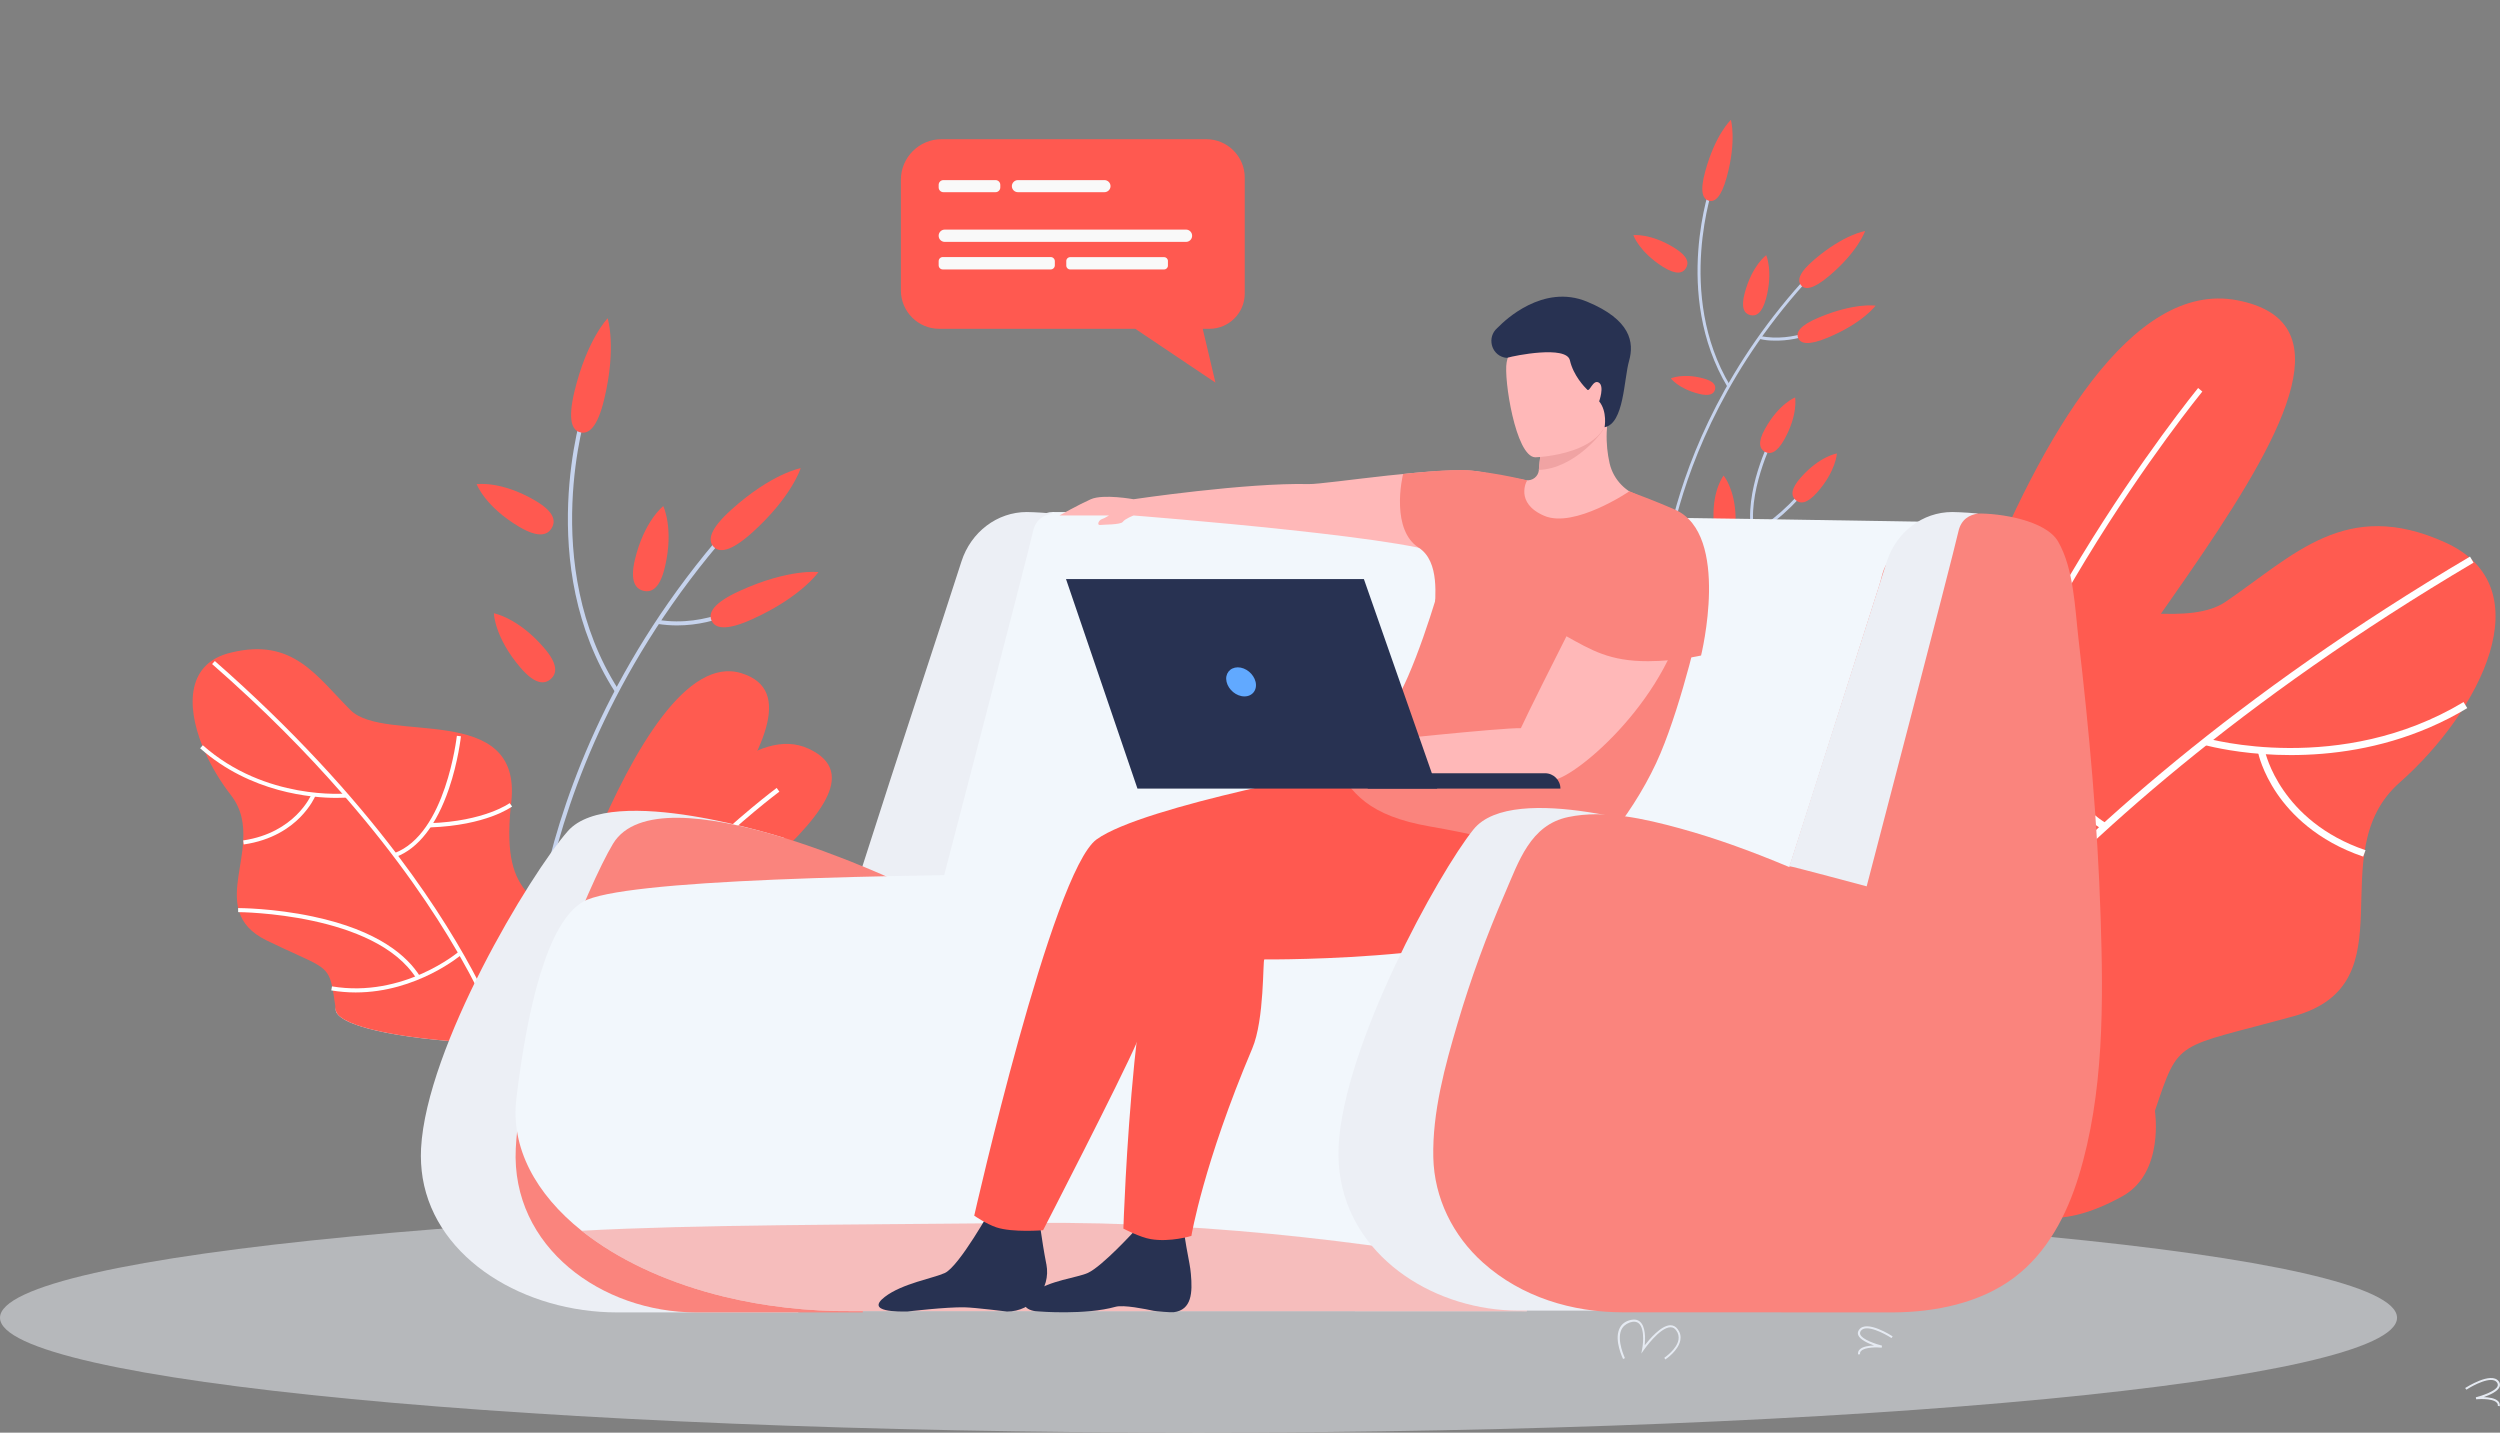 <svg width="438" height="251" viewBox="0 0 438 251" fill="none" xmlns="http://www.w3.org/2000/svg">
<rect x="0" y="0" width="438" height="251" fill="#808080" stroke="none"/>
<path d="M58.809 176.833C58.809 177.336 59.135 177.809 59.757 178.253C63.34 180.943 76.903 182.953 93.103 182.953C97.634 182.953 101.957 182.806 105.926 182.51C118.512 181.593 127.396 179.406 127.396 176.833C127.396 174.261 118.542 172.074 106.015 171.157C102.017 170.861 97.663 170.714 93.103 170.714C74.179 170.714 58.809 173.463 58.809 176.833Z" fill="#E5EAF2"/>
<path d="M91.031 92.338C94.319 94.26 95.918 93.786 96.658 92.515C97.428 91.214 97.043 89.618 93.756 87.696C87.774 84.178 83.509 84.828 83.509 84.828C83.509 84.828 84.96 88.76 91.031 92.338Z" fill="#FF5950"/>
<path d="M91.208 116.995C93.695 119.892 95.354 119.951 96.479 118.976C97.604 118 97.782 116.344 95.294 113.477C90.763 108.214 86.529 107.445 86.529 107.445C86.529 107.445 86.617 111.673 91.208 116.995Z" fill="#FF5950"/>
<path d="M92.719 181.209L93.43 181.15C93.43 181.032 92.512 169.886 96.273 153.566C99.738 138.488 108 115.812 127.635 93.284L127.102 92.811C107.349 115.457 99.057 138.281 95.562 153.418C91.801 169.886 92.719 181.12 92.719 181.209Z" fill="#C6D3ED"/>
<path d="M107.764 121.252L108.386 120.868C94.26 98.842 102.759 72.056 102.848 71.79L102.167 71.554C102.048 71.85 93.43 98.931 107.764 121.252Z" fill="#C6D3ED"/>
<path d="M118.632 109.574C125.976 109.574 131.514 105.908 131.573 105.878L131.159 105.287C131.099 105.346 123.992 110.017 115.315 108.598L115.196 109.308C116.381 109.485 117.506 109.574 118.632 109.574Z" fill="#C6D3ED"/>
<path d="M93.933 164.978C108.77 163.293 120.764 156.079 129.648 143.514C129.944 143.071 130.24 142.657 130.329 142.598C130.329 142.598 130.299 142.627 130.24 142.627L130.003 141.947C129.796 142.006 129.678 142.184 129.026 143.1C120.29 155.488 108.444 162.583 93.814 164.239L93.933 164.978Z" fill="#C6D3ED"/>
<path d="M114.901 157.232L115.611 157.055C113.065 147.624 119.343 133.728 119.432 133.58L118.78 133.285C118.751 133.314 117.151 136.862 115.848 141.563C114.664 145.909 113.538 152.147 114.901 157.232Z" fill="#C6D3ED"/>
<path d="M128.137 89.293C124.317 92.722 123.991 94.644 124.998 95.767C126.005 96.861 127.96 96.743 131.78 93.313C138.739 87.046 140.279 82.02 140.279 82.02C140.279 82.02 135.186 82.936 128.137 89.293Z" fill="#FF5950"/>
<path d="M129.619 103.513C124.94 105.642 124.051 107.386 124.673 108.746C125.295 110.106 127.19 110.579 131.87 108.451C140.399 104.578 143.39 100.232 143.39 100.232C143.39 100.232 138.266 99.581 129.619 103.513Z" fill="#FF5950"/>
<path d="M117.269 131.215C115.522 134.586 116.085 136.153 117.417 136.833C118.75 137.513 120.349 137.069 122.097 133.669C125.265 127.49 124.407 123.292 124.407 123.292C124.407 123.292 120.497 124.977 117.269 131.215Z" fill="#C6D3ED"/>
<path d="M111.228 98.073C110.369 101.769 111.287 103.158 112.738 103.513C114.189 103.868 115.64 103.04 116.499 99.315C118.098 92.574 116.203 88.672 116.203 88.672C116.203 88.672 112.857 91.244 111.228 98.073Z" fill="#FF5950"/>
<path d="M105.364 153.418C105.572 157.232 106.845 158.296 108.326 158.208C109.807 158.119 110.961 156.936 110.754 153.123C110.369 146.205 107.497 143.012 107.497 143.012C107.497 143.012 104.979 146.382 105.364 153.418Z" fill="#C6D3ED"/>
<path d="M126.391 142.893C123.963 145.82 124.17 147.476 125.325 148.422C126.48 149.368 128.139 149.279 130.567 146.352C135.009 141.001 135.068 136.714 135.068 136.714C135.068 136.714 130.893 137.453 126.391 142.893Z" fill="#C6D3ED"/>
<path d="M100.626 68.657C99.442 73.653 100.241 75.427 101.692 75.752C103.143 76.107 104.683 74.895 105.868 69.898C108.06 60.792 106.46 55.766 106.46 55.766C106.46 55.766 102.847 59.432 100.626 68.657Z" fill="#FF5950"/>
<path d="M92.215 182.185C92.215 182.185 111.02 112.117 129.885 117.941C148.749 123.735 106.874 162.11 102.047 182.658L92.215 182.185Z" fill="#FF5B50"/>
<path d="M94.969 179.021C94.969 179.021 123.754 122.789 141.7 131.186C159.647 139.582 112.441 164.564 104.682 181.209L94.969 179.021Z" fill="#FF5B50"/>
<path d="M100.507 180.352C110.339 158.208 136.281 138.902 136.548 138.695L136.074 138.045C135.807 138.252 109.687 157.676 99.766 179.997L100.507 180.352Z" fill="white"/>
<path d="M35.443 130.654C35.621 131.038 35.769 131.452 35.947 131.836C37.131 134.467 38.701 137.04 40.418 139.257C42.373 141.74 42.758 144.46 42.61 147.21C42.61 147.298 42.61 147.358 42.61 147.446C42.343 151.526 40.952 155.606 41.721 159.065C41.781 159.302 41.84 159.538 41.929 159.804C42.551 161.696 43.913 163.382 46.667 164.742C55.877 169.235 57.358 168.881 58.187 172.813C58.246 173.049 58.276 173.286 58.335 173.552C58.454 174.291 58.572 175.178 58.75 176.272C58.75 176.272 58.572 177.484 59.757 178.253C62.955 180.647 74.061 182.51 87.861 182.865C88.127 182.865 88.364 182.865 88.631 182.894C90.112 182.924 91.593 182.953 93.132 182.953C97.663 182.953 101.987 182.806 105.956 182.51C106.933 179.967 107.88 175.828 106.044 171.187C105.363 169.472 104.327 167.728 102.787 165.954C94.524 156.552 87.891 158.208 89.46 141.533C89.49 141.356 89.49 141.149 89.519 140.972C89.549 140.824 89.549 140.646 89.579 140.499C91.504 122.73 67.457 130.417 61.415 124.415C55.403 118.414 51.317 111.673 40.478 114.334C32.807 116.137 32.571 123.469 35.443 130.654Z" fill="#FF5B50"/>
<path d="M37.161 116.344C46.223 124.268 53.745 131.925 59.964 139.05C60.172 139.286 60.379 139.523 60.556 139.73C69.678 150.225 75.956 159.538 80.191 166.87C80.309 167.077 80.428 167.284 80.546 167.491C85.137 175.503 87.21 181.002 87.832 182.865C88.098 182.865 88.335 182.865 88.602 182.894C87.743 180.293 83.093 167.609 69.767 149.959C69.619 149.752 69.471 149.575 69.322 149.368C61.771 139.434 51.494 127.963 37.635 115.812L37.161 116.344Z" fill="white"/>
<path d="M75.335 144.963C85.197 144.608 89.55 141.415 89.728 141.297L89.283 140.706C89.254 140.735 84.9 143.899 75.276 144.224L75.335 144.963Z" fill="white"/>
<path d="M69.353 150.137C73.262 148.688 76.49 144.549 78.652 138.193C80.281 133.433 80.755 129.028 80.755 128.998L80.044 128.909C80.014 129.087 78.119 146.116 69.116 149.457L69.353 150.137Z" fill="white"/>
<path d="M58.929 139.789C60.054 139.789 60.735 139.73 60.765 139.73L60.705 139.02C60.557 139.02 46.52 140.321 35.533 130.565L35.059 131.097C43.914 138.932 54.694 139.789 58.929 139.789Z" fill="white"/>
<path d="M42.699 147.949C47.674 147.239 50.813 144.992 52.56 143.219C54.456 141.297 55.196 139.582 55.226 139.493L54.544 139.227C54.515 139.286 51.701 145.909 42.61 147.239L42.699 147.949Z" fill="white"/>
<path d="M62.305 173.877C73.055 173.877 80.844 167.284 80.933 167.195L80.459 166.663C80.37 166.752 70.716 174.912 58.159 172.813L58.041 173.522C59.492 173.759 60.913 173.877 62.305 173.877Z" fill="white"/>
<path d="M72.966 171.453L73.588 171.068C71.456 167.639 66.451 163.027 54.812 160.573C47.882 159.095 41.782 159.095 41.722 159.095V159.804C41.93 159.804 65.77 159.952 72.966 171.453Z" fill="white"/>
<g opacity="0.5">
<path d="M209.98 251C94.011 251 -0 241.988 -0 230.87C-0 219.753 94.011 210.74 209.98 210.74C325.949 210.74 419.961 219.753 419.961 230.87C419.961 241.988 325.949 251 209.98 251Z" fill="#ECEFF5"/>
</g>
<path d="M328.603 162.053C328.603 162.053 355.109 45.539 391.949 52.605C428.79 59.67 353.865 127.462 347.409 161.58L328.603 162.053Z" fill="#FF5B50"/>
<path d="M339.146 161.875C343.174 138.224 355.671 114.128 365.415 98.075C375.987 80.661 385.76 68.717 385.849 68.599L385.108 67.978C385.019 68.096 375.217 80.1 364.585 97.572C354.783 113.715 342.226 137.928 338.199 161.698L339.146 161.875Z" fill="white"/>
<path d="M420.422 137.1C406.326 149.547 422.614 172.312 401.824 178.047C381.005 183.783 381.864 181.772 377.54 194.633C377.54 194.633 379.258 205.454 371.884 209.563C348.696 222.424 345.112 199.245 317.837 194.13C310.197 192.711 302.941 191.056 296.367 189.341C295.508 184.758 295.271 177.456 299.831 170.213C301.49 167.552 303.829 164.891 306.998 162.408C324.234 148.867 334.984 154.248 337.383 123.678C339.782 93.108 377.896 113.656 389.919 105.437C401.972 97.218 411.005 87.166 428.389 95.03C445.743 102.864 434.519 124.654 420.422 137.1Z" fill="#FF5B50"/>
<path d="M326.218 195.845L325.123 195.283C325.36 194.81 350.651 146.058 432.742 97.513L433.364 98.578C351.598 146.945 326.485 195.372 326.218 195.845Z" fill="white"/>
<path d="M359.95 134.765C343.425 131.04 337.117 124.299 336.851 124.033L337.769 123.205C337.828 123.264 344.136 129.946 360.246 133.582L359.95 134.765Z" fill="white"/>
<path d="M368.389 145.349C362.259 141.653 358.143 133.671 356.514 122.259C355.3 113.715 355.892 106.176 355.892 106.087L357.136 106.176C357.106 106.471 354.944 135.77 369.041 144.255L368.389 145.349Z" fill="white"/>
<path d="M389.239 131.187C387.314 130.833 386.219 130.507 386.16 130.507L386.515 129.325C386.752 129.384 410.029 135.977 431.618 122.998L432.27 124.062C414.856 134.528 396.377 132.547 389.239 131.187Z" fill="white"/>
<path d="M414.027 150.079C405.883 147.3 401.322 142.54 398.923 139.022C396.317 135.179 395.666 132.045 395.636 131.927L396.85 131.69C396.88 131.808 399.516 143.871 414.441 148.956L414.027 150.079Z" fill="white"/>
<path d="M291.347 46.751C293.657 48.2 294.812 47.904 295.375 46.987C295.938 46.071 295.73 44.918 293.42 43.469C289.215 40.838 286.165 41.193 286.165 41.193C286.165 41.193 287.112 44.06 291.347 46.751Z" fill="#FF5950"/>
<path d="M297.596 68.983C299.521 69.486 300.261 69.013 300.468 68.274C300.676 67.505 300.261 66.766 298.307 66.263C294.782 65.347 292.739 66.293 292.739 66.293C292.739 66.293 294.012 68.067 297.596 68.983Z" fill="#FF5950"/>
<path d="M290.548 110.315L291.051 110.285C291.051 110.196 290.637 102.214 293.687 90.625C296.501 79.922 302.927 63.898 317.468 48.259L317.083 47.904C302.453 63.632 295.997 79.745 293.184 90.506C290.163 102.184 290.548 110.226 290.548 110.315Z" fill="#C6D3ED"/>
<path d="M302.659 67.801L303.104 67.535C293.508 51.481 300.201 32.53 300.261 32.353L299.787 32.175C299.698 32.353 292.916 51.511 302.659 67.801Z" fill="#C6D3ED"/>
<path d="M310.686 59.67C315.928 59.848 319.955 57.335 320.015 57.305L319.748 56.862C319.689 56.891 314.506 60.084 308.346 58.872L308.258 59.375C309.087 59.582 309.886 59.67 310.686 59.67Z" fill="#C6D3ED"/>
<path d="M291.791 98.725C302.422 97.868 311.188 92.96 317.792 84.209C318.029 83.913 318.237 83.618 318.296 83.559C318.296 83.559 318.266 83.588 318.237 83.588L318.089 83.086C317.941 83.115 317.852 83.263 317.378 83.884C310.833 92.517 302.215 97.336 291.732 98.193L291.791 98.725Z" fill="#C6D3ED"/>
<path d="M306.955 93.67L307.458 93.552C305.829 86.752 310.657 76.966 310.716 76.877L310.242 76.641C310.242 76.67 308.998 79.154 307.962 82.494C307.014 85.569 306.096 90.004 306.955 93.67Z" fill="#C6D3ED"/>
<path d="M317.94 45.42C315.127 47.786 314.861 49.145 315.542 49.973C316.223 50.801 317.615 50.742 320.428 48.377C325.551 44.06 326.766 40.483 326.766 40.483C326.766 40.483 323.123 41.015 317.94 45.42Z" fill="#FF5950"/>
<path d="M318.682 55.62C315.276 57.039 314.624 58.252 315.039 59.227C315.454 60.203 316.786 60.587 320.192 59.168C326.381 56.596 328.603 53.551 328.603 53.551C328.603 53.551 324.96 52.989 318.682 55.62Z" fill="#FF5950"/>
<path d="M309.235 75.133C307.902 77.498 308.287 78.651 309.205 79.154C310.123 79.656 311.278 79.39 312.611 76.995C315.039 72.649 314.506 69.634 314.506 69.634C314.506 69.634 311.663 70.728 309.235 75.133Z" fill="#FF5950"/>
<path d="M305.681 51.304C304.97 53.935 305.592 54.94 306.629 55.206C307.665 55.472 308.702 54.911 309.413 52.309C310.686 47.52 309.442 44.711 309.442 44.711C309.442 44.711 306.984 46.455 305.681 51.304Z" fill="#FF5950"/>
<path d="M300.202 90.713C300.261 93.433 301.149 94.231 302.215 94.202C303.282 94.172 304.14 93.345 304.081 90.625C303.963 85.658 301.978 83.322 301.978 83.322C301.978 83.322 300.083 85.687 300.202 90.713Z" fill="#FF5950"/>
<path d="M315.484 83.677C313.677 85.717 313.796 86.9 314.595 87.609C315.395 88.319 316.58 88.289 318.386 86.249C321.673 82.524 321.821 79.449 321.821 79.449C321.821 79.449 318.83 79.893 315.484 83.677Z" fill="#FF5950"/>
<path d="M298.751 30.047C297.773 33.594 298.336 34.866 299.373 35.161C300.409 35.457 301.535 34.629 302.512 31.081C304.289 24.637 303.252 21 303.252 21C303.252 21 300.528 23.513 298.751 30.047Z" fill="#FF5950"/>
<path d="M291.764 238.182C291.852 238.122 294.074 236.644 294.399 234.782C294.518 234.102 294.37 233.451 293.925 232.86C293.6 232.417 293.155 232.18 292.652 232.18C291.023 232.21 289.009 234.604 288.151 235.698C288.269 234.575 288.328 232.417 287.321 231.559C286.848 231.145 286.196 231.086 285.367 231.352C284.538 231.618 283.975 232.15 283.679 232.89C282.82 234.93 284.301 237.945 284.36 238.093L284.686 237.945C284.686 237.916 283.235 234.93 284.034 233.037C284.301 232.417 284.804 231.973 285.515 231.707C286.196 231.47 286.729 231.53 287.114 231.855C288.328 232.89 287.736 236.319 287.706 236.349L287.558 237.147L288.032 236.467C288.062 236.437 290.786 232.535 292.682 232.535C293.096 232.535 293.392 232.712 293.659 233.067C294.044 233.57 294.162 234.131 294.074 234.723C293.777 236.408 291.616 237.856 291.586 237.886L291.764 238.182Z" fill="#E5EAF2"/>
<path d="M437.97 246.371C438 246.016 437.911 245.721 437.674 245.484C437.141 244.952 436.045 244.804 435.157 244.774C436.223 244.39 437.645 243.769 437.941 242.941C438.059 242.616 438 242.291 437.763 241.995C436.46 240.251 432.107 243.06 431.899 243.178L432.107 243.474C433.291 242.705 436.549 240.961 437.467 242.202C437.615 242.409 437.645 242.616 437.585 242.823C437.26 243.769 434.713 244.568 433.765 244.804L433.824 245.159C433.854 245.159 436.578 244.893 437.408 245.721C437.585 245.898 437.645 246.075 437.615 246.312L437.97 246.371Z" fill="#E5EAF2"/>
<path d="M325.524 237.295L325.879 237.265C325.849 237.029 325.909 236.822 326.086 236.674C326.768 235.994 328.9 236.023 329.67 236.112L329.729 235.757C328.781 235.521 326.264 234.723 325.909 233.777C325.849 233.57 325.879 233.363 326.027 233.156C326.945 231.914 330.203 233.658 331.387 234.427L331.595 234.131C331.417 234.013 327.034 231.175 325.731 232.949C325.494 233.244 325.435 233.57 325.553 233.895C325.849 234.693 327.241 235.343 328.337 235.728C327.449 235.757 326.323 235.905 325.82 236.437C325.583 236.644 325.494 236.94 325.524 237.295Z" fill="#E5EAF2"/>
<path d="M151.389 166.031C152.131 167.782 159.203 169.399 169.691 170.824C171.548 171.076 173.494 171.329 175.544 171.566C211.272 175.766 309.096 178.111 315.127 176.879C323.461 175.172 340.04 91.458 340.04 91.458C340.04 91.458 291.21 90.612 252.437 90.197C239.17 90.063 193.029 89.707 184.472 89.707C171.236 89.707 150.2 163.211 151.389 166.031Z" fill="#F2F7FC"/>
<path d="M164.909 155.286C164.909 155.286 179.899 97.928 180.983 93.105C181.458 90.954 182.944 90.182 184.444 89.974C181.815 89.722 179.899 89.707 179.899 89.707C174.714 89.707 170.109 93.194 168.445 98.374C164.82 109.682 157.6 131.393 150.826 152.615C151.168 152.615 164.909 155.286 164.909 155.286Z" fill="#ECEFF5"/>
<path d="M74.051 206.381C76.443 220.777 92.071 229.933 108.1 229.933H139.861L137.395 146.813C137.395 146.813 107.075 136.944 99.469 145.625C92.799 153.238 74.719 183.379 73.769 201.202C73.68 202.998 73.784 204.719 74.051 206.381Z" fill="#ECEFF5"/>
<path d="M158.357 154.945C158.357 154.945 115.514 134.406 107.403 147.822C103.095 154.945 91.24 183.364 90.363 201.202C89.516 218.536 105.501 229.933 121.946 229.933H151.152L158.357 154.945Z" fill="#FA847D"/>
<path d="M101.905 215.627C102.38 216.013 102.87 216.384 103.36 216.74C109.555 221.296 117.622 224.917 126.847 227.173C133.829 228.865 141.465 229.785 149.457 229.71H163.347H163.54L229.277 229.725L266.95 229.74H267.5V229.725L268.807 222.899L280.736 154.01C280.736 154.01 115.631 150.3 102.202 157.958C95.962 161.504 92.427 176.241 90.466 192.461C89.441 201.083 93.853 209.186 101.905 215.627Z" fill="#F2F7FC"/>
<path opacity="0.5" d="M101.906 215.627C102.381 216.013 102.871 216.384 103.361 216.74C109.556 221.296 117.623 224.917 126.848 227.173C133.83 228.865 141.466 229.785 149.458 229.71H163.348H163.542L229.278 229.725L266.951 229.74L267.516 229.725L268.823 222.899C245.723 218.447 213.768 213.906 180.432 214.262C148.597 214.588 121.931 214.544 101.906 215.627Z" fill="#FA847D"/>
<path d="M193.104 90.924C193.431 90.82 193.891 90.553 194.292 90.315H185.602C185.602 90.315 188.944 88.431 191.113 87.466C193.282 86.501 198.601 87.466 198.601 87.466C198.601 87.466 218.269 84.543 229.307 84.81C232.263 84.884 253.314 81.456 259.375 82.673C262.569 83.311 265.466 83.815 267.323 84.127C268.467 84.305 269.521 83.489 269.61 82.346V82.331C269.952 78.354 270.457 76.128 270.457 76.128L277.855 72.552C279.385 73.368 280.812 74.125 281.569 74.525C281.539 74.941 281.51 75.342 281.495 75.727C281.421 77.76 281.643 79.571 282 81.159C282.668 84.082 284.941 86.383 287.853 87.154L287.883 87.169C282.342 91.948 254.101 100.258 253.626 97.825C252.987 94.545 198.601 90.315 198.601 90.315C198.601 90.315 197.085 90.894 196.714 91.428C196.343 91.963 193.297 91.888 192.733 91.978C192.153 92.052 192.436 91.132 193.104 90.924Z" fill="#FFB8B8"/>
<path d="M173.806 211.531C173.806 211.531 168.072 221.86 165.531 223.032C163.511 223.952 158.044 224.872 155.014 227.217C151.478 229.933 157.599 229.785 158.936 229.785C158.936 229.785 165.769 228.968 169.008 229.043C170.879 229.087 176.435 229.785 176.435 229.785C180.818 229.785 184.16 225.807 183.328 221.504C183.314 221.459 183.314 221.429 183.299 221.385C182.511 217.393 181.887 212.243 181.887 212.243L173.806 211.531Z" fill="#283252"/>
<path d="M245.291 88.772C245.41 91.458 246.167 94.411 248.559 95.955C252.347 98.403 251.382 104.8 251.367 107.322L267.56 84.157C267.56 84.157 263.073 83.014 257.695 82.42C254.427 82.064 245.826 83.044 245.826 83.044C245.826 83.044 245.142 85.745 245.291 88.772Z" fill="#FA847D"/>
<path d="M198.852 215.568C198.852 215.568 193.133 221.86 190.593 223.017C188.78 223.848 183.893 224.338 180.981 226.445C177.906 228.672 180.268 229.77 182.051 229.77C182.051 229.77 190.221 230.423 195.421 228.954C196.832 228.553 200.724 229.354 202.106 229.651C202.522 229.74 205.196 229.963 205.626 229.903C208.805 229.503 208.939 226.46 208.642 223.195C208.583 222.587 208.508 221.979 208.39 221.37C207.602 217.378 207.112 213.668 207.112 213.668L198.852 215.568Z" fill="#283252"/>
<path d="M170.685 212.985C170.685 212.985 172.75 214.424 174.562 215.033C177.415 215.982 182.748 215.537 182.748 215.537C182.748 215.537 196.355 189.166 199.223 182.503C201.941 176.181 204.229 162.32 204.229 162.32C206.309 162.201 221.848 164.412 235.5 162.928C242.764 162.142 248.915 160.346 250.994 156.68C256.996 146.129 237.832 134.346 237.832 134.346C237.832 134.346 200.352 141.098 192.122 147.064C184.308 152.748 170.685 212.985 170.685 212.985Z" fill="#FF5950"/>
<path d="M196.817 215.256C196.817 215.256 199.728 216.785 201.615 217.096C205.047 217.675 208.731 216.532 208.731 216.532C208.731 216.532 210.826 203.903 219.397 183.691C221.551 178.615 221.224 168.227 221.507 168.093C221.507 168.093 268.391 168.494 273.828 157.972C274.705 156.266 275.7 151.457 275.581 149.899C275.017 141.589 264.202 138.368 264.202 138.368C264.202 138.368 215.327 147.005 206.948 152.763C198.57 158.521 196.817 215.256 196.817 215.256Z" fill="#FF5950"/>
<path d="M233.881 133.827C236.733 138.903 239.689 142.924 250.594 144.809C264.335 147.183 271.852 150.092 275.67 151.235C278.581 152.11 286.945 141.47 290.927 131.957C294.789 122.756 298.072 108.421 298.102 107.308C298.443 90.226 285.445 86.13 285.445 86.086C285.445 86.086 275.789 92.645 270.53 90.36C265.345 88.119 267.484 84.246 267.544 84.142L253.609 97.81C253.609 97.81 250.475 109.801 246.686 118.512C240.967 131.705 233.108 132.432 233.881 133.827Z" fill="#FA847D"/>
<path d="M270.441 76.128C270.441 76.128 269.951 78.354 269.595 82.331C275.878 82.124 280.855 75.624 280.885 75.208C280.127 74.807 279.37 73.368 277.839 72.552L270.441 76.128Z" fill="#F0A3A3"/>
<path d="M268.97 80.12C268.97 80.12 282.192 79.749 281.82 71.528C281.464 63.306 282.92 57.726 274.467 57.622C266.014 57.518 264.514 60.724 263.964 63.499C263.429 66.259 265.524 80.001 268.97 80.12Z" fill="#FFB8B8"/>
<path d="M281.123 74.852C281.123 74.852 281.643 72.121 280.172 70.311C280.172 70.311 281.137 67.639 280.112 67.031C279.087 66.422 278.538 68.708 278.092 68.278C277.646 67.847 275.656 65.814 275.047 63.128C274.438 60.457 265.272 62.327 264.187 62.653C264.009 62.712 263.771 62.698 263.504 62.623C261.201 62.03 260.518 59.062 262.301 57.489C262.405 57.4 262.509 57.296 262.598 57.207C263.563 56.227 270.323 49.653 278.033 52.844C285.743 56.034 286.322 60.011 285.416 63.217C284.495 66.422 284.554 74.199 281.123 74.852Z" fill="#283252"/>
<path d="M294.834 95.569C294.834 95.569 297.107 100.08 294.983 108.332C290.793 124.597 273.977 137.819 271.54 136.587C269.119 135.371 262.731 135.549 266.177 128.158C269.624 120.753 283.588 93.476 283.588 93.476L294.834 95.569Z" fill="#FFB8B8"/>
<path d="M274.393 111.448C278.79 113.897 282.029 115.87 288.773 115.841C293.854 115.826 298.028 114.846 298.028 114.846C298.028 114.846 303.243 93.669 293.498 89.306C290.14 87.807 285.431 86.086 285.431 86.086C285.431 86.086 266.505 107.055 274.393 111.448Z" fill="#FA847D"/>
<path d="M239.795 129.969C239.795 129.969 263.297 127.461 266.461 127.579C269.61 127.698 272.819 136.172 272.373 136.617C271.928 137.062 262.465 137.522 256.626 137.107C250.209 136.662 242.023 134.584 242.023 134.584L239.795 129.969Z" fill="#FFB8B8"/>
<path d="M234.922 206.827C237.492 220.777 251.635 229.621 266.119 229.621H295.311L293.023 145.759C293.023 145.759 265.154 136.617 258.157 145.314C252.021 152.927 235.398 183.067 234.521 200.891C234.432 202.968 234.566 204.942 234.922 206.827Z" fill="#ECEFF5"/>
<path d="M331.706 229.933C339.03 229.888 346.904 228.315 352.861 223.848C358.655 219.5 362.086 212.896 364.181 206.099C368.638 191.586 368.519 175.677 368.028 160.644C367.509 144.379 366.038 128.099 364.151 111.938C363.527 106.595 363.349 99.695 360.586 94.886C358.417 91.132 350.306 89.885 346.399 89.974C343.145 90.063 339.996 92.868 337.248 94.471C335.406 95.554 333.563 96.637 331.721 97.721C329.924 98.774 329.864 100.615 329.24 102.573C323.982 119.017 318.812 135.489 313.494 151.918C307.239 149.291 300.881 146.931 294.33 145.135C288.18 143.459 281.138 141.811 274.75 143.147C268.11 144.527 266.089 150.923 263.668 156.503C260.459 163.894 257.681 171.477 255.393 179.209C253.165 186.718 250.937 194.865 251.115 202.775C251.278 209.899 254.546 216.503 259.835 221.222C266.579 227.262 275.448 229.918 284.332 229.918C300.123 229.933 315.915 229.933 331.706 229.933Z" fill="#FA847D"/>
<path d="M327.041 155.286C327.041 155.286 342.03 97.928 343.115 93.105C343.59 90.954 345.076 90.182 346.576 89.974C343.947 89.722 342.03 89.707 342.03 89.707C336.846 89.707 332.241 93.194 330.577 98.374C326.952 109.682 320.267 130.518 313.493 151.754C313.82 151.739 327.041 155.286 327.041 155.286Z" fill="#ECEFF5"/>
<path d="M239.626 138.168H273.388C273.388 136.688 272.187 135.472 270.689 135.472H239.626V138.168Z" fill="#283252"/>
<path d="M186.763 101.45L199.284 138.168H251.802L238.952 101.45H186.763Z" fill="#283252"/>
<path d="M214.896 119.463C215.225 120.861 216.624 122.011 218.022 122.011C219.421 122.011 220.309 120.877 219.98 119.463C219.651 118.066 218.253 116.916 216.854 116.916C215.456 116.932 214.567 118.066 214.896 119.463Z" fill="#61A9FF"/>
<path d="M164.955 24.387H211.35C215.049 24.387 218.079 27.413 218.079 31.108V51.441C218.079 54.839 215.291 57.606 211.908 57.606H210.718L212.948 67.038L198.896 57.606H164.546C160.847 57.606 157.836 54.579 157.836 50.902V31.498C157.836 27.58 161.033 24.387 164.955 24.387Z" fill="#FF5950"/>
<path d="M165.513 42.379H207.8C208.376 42.379 208.859 41.897 208.859 41.321V41.284C208.859 40.708 208.376 40.225 207.8 40.225H165.513C164.936 40.225 164.453 40.708 164.453 41.284V41.321C164.453 41.897 164.936 42.379 165.513 42.379Z" fill="#F9F9F9"/>
<path d="M165.178 47.207H184.082C184.472 47.207 184.807 46.892 184.807 46.483V45.759C184.807 45.369 184.491 45.035 184.082 45.035H165.178C164.788 45.035 164.453 45.35 164.453 45.759V46.483C164.453 46.892 164.788 47.207 165.178 47.207Z" fill="#F9F9F9"/>
<path d="M187.484 47.207H203.952C204.324 47.207 204.621 46.91 204.621 46.539V45.722C204.621 45.35 204.324 45.053 203.952 45.053H187.484C187.112 45.053 186.814 45.35 186.814 45.722V46.539C186.814 46.91 187.112 47.207 187.484 47.207Z" fill="#F9F9F9"/>
<path d="M178.338 33.671H193.505C194.082 33.671 194.565 33.188 194.565 32.612C194.565 32.037 194.082 31.554 193.505 31.554H178.338C177.762 31.554 177.278 32.037 177.278 32.612C177.278 33.188 177.743 33.671 178.338 33.671Z" fill="#F9F9F9"/>
<path d="M165.29 33.671H174.416C174.881 33.671 175.253 33.299 175.253 32.835V32.389C175.253 31.925 174.881 31.554 174.416 31.554H165.29C164.825 31.554 164.453 31.925 164.453 32.389V32.835C164.453 33.299 164.825 33.671 165.29 33.671Z" fill="#F9F9F9"/>
</svg>
